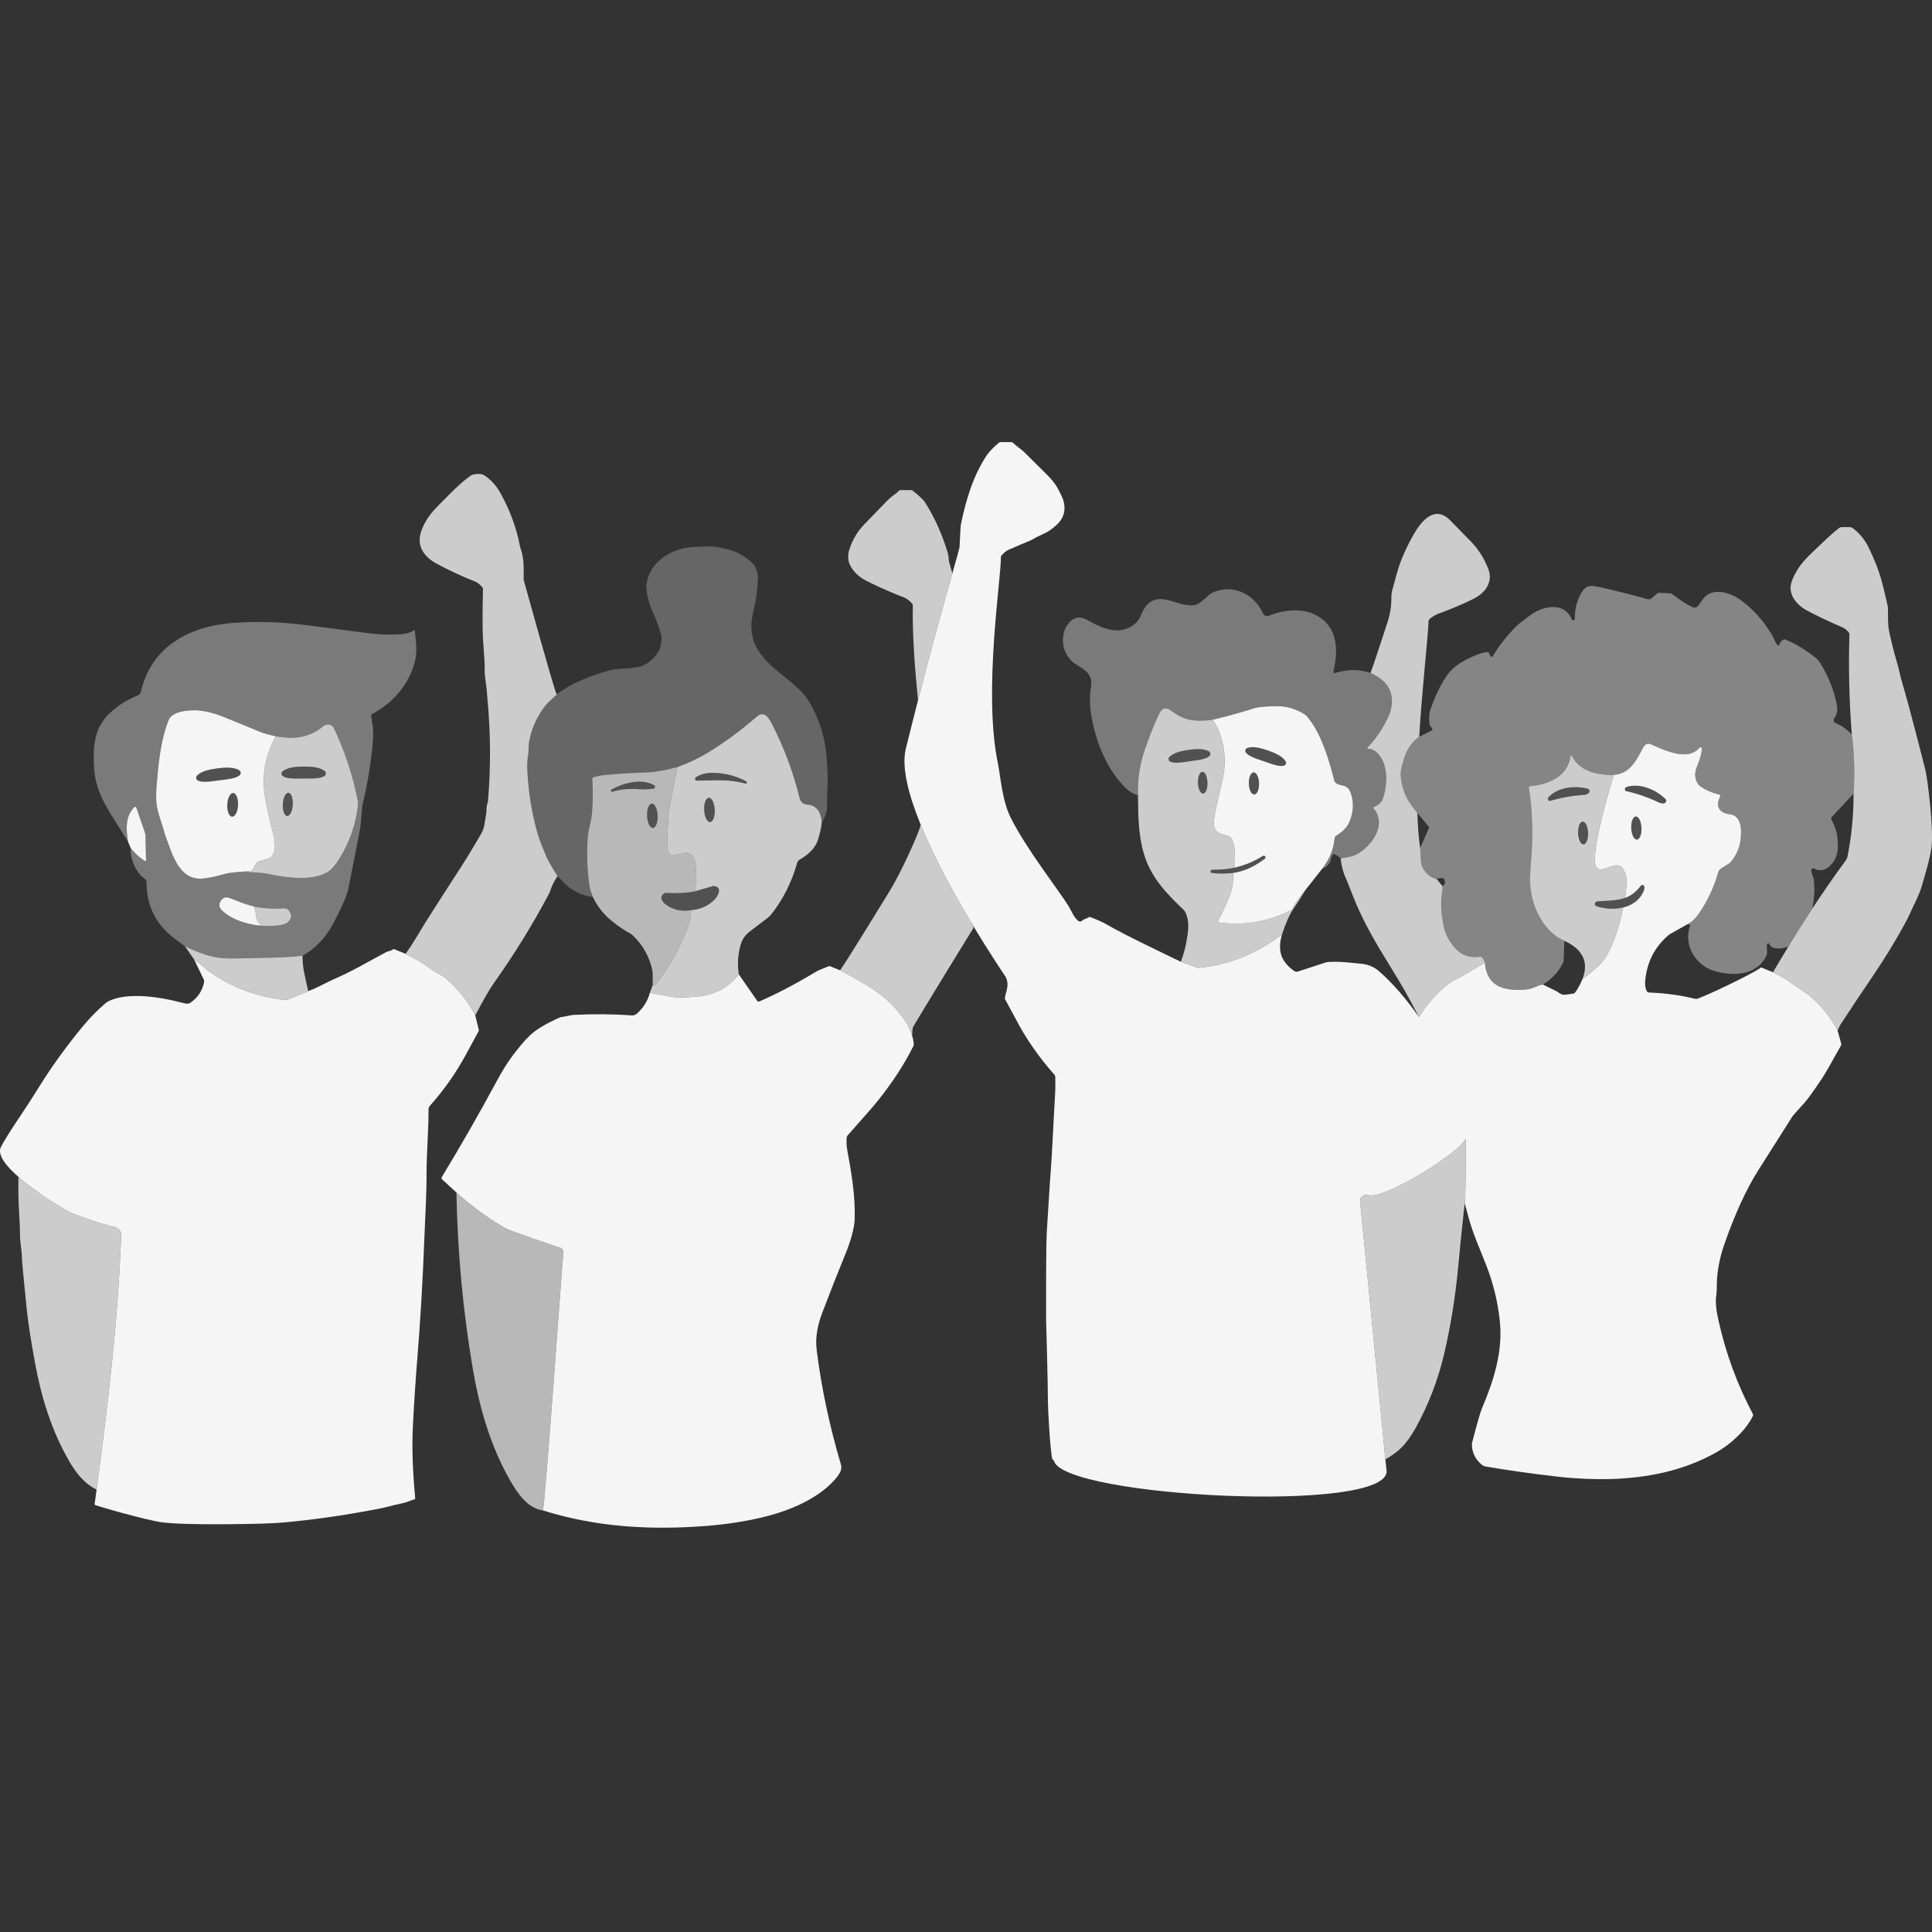 <?xml version="1.0" encoding="UTF-8" standalone="no"?>
<!DOCTYPE svg PUBLIC "-//W3C//DTD SVG 1.1//EN" "http://www.w3.org/Graphics/SVG/1.1/DTD/svg11.dtd">
<svg width="100%" height="100%" viewBox="0 0 300 300" version="1.1" xmlns="http://www.w3.org/2000/svg" xmlns:xlink="http://www.w3.org/1999/xlink" xml:space="preserve" xmlns:serif="http://www.serif.com/" style="fill-rule:evenodd;clip-rule:evenodd;stroke-linejoin:round;stroke-miterlimit:2;">
    <rect x="0" y="0" width="300" height="300" fill="#333333" stroke="none"/>
    <path d="M250.604,120.323C253.104,120.122 254.03,118.16 255.165,116.059C255.457,115.518 255.858,115.357 256.368,115.577C258.438,116.469 262.004,118.277 263.883,116.121C264.027,115.957 264.297,116.072 264.275,116.289C264.192,117.11 263.943,118.003 263.532,118.963C263.063,120.061 263.128,121.023 263.746,121.83C263.811,121.914 263.886,121.986 263.97,122.048C264.851,122.689 265.853,123.118 266.952,123.369C267.098,123.402 267.176,123.565 267.104,123.699C266.286,125.239 267.045,126.257 268.563,126.432C270.45,126.649 270.457,128.82 270.279,130.38C270.127,131.708 269.578,132.878 268.684,133.934C268.655,133.968 268.622,133.996 268.584,134.018L267.282,134.836C267.045,134.985 266.872,135.215 266.797,135.483C266.172,137.707 265.2,139.788 263.893,141.735C263.323,142.584 262.689,143.184 261.996,143.536L259.275,145.065C259.235,145.087 259.198,145.115 259.16,145.146C256.974,146.984 255.743,149.353 255.47,152.248C255.407,152.891 255.488,153.442 255.709,153.899C255.771,154.026 255.902,154.11 256.048,154.117C258.576,154.213 260.942,154.533 263.146,155.08C263.324,155.124 263.51,155.115 263.678,155.049C266.769,153.846 273.531,150.448 273.438,150.202L275.31,150.97C276.507,151.576 277.308,152.034 277.716,152.338C279.073,153.348 280.692,154.253 281.805,155.323C283.208,156.672 284.386,158.233 285.34,160.002L285.906,162.067C285.931,162.16 285.919,162.26 285.872,162.344C284.762,164.253 283.826,166.096 282.881,167.517C281.572,169.479 280.676,170.723 280.188,171.255C279.056,172.492 278.447,173.176 278.36,173.304C278.338,173.341 276.569,176.13 273.056,181.668C271.162,184.653 269.393,188.505 267.748,193.225C267.07,195.171 266.601,197.441 266.591,199.353C266.588,200.177 266.567,200.712 266.523,200.964C266.284,202.332 266.582,203.84 266.862,205.096C267.981,210.149 269.757,214.974 272.185,219.573C272.232,219.663 272.235,219.769 272.191,219.859C271.087,222.141 268.684,224.305 266.489,225.536C261.427,228.378 255.83,229.507 249.997,229.668C247.836,229.731 244.674,229.616 242.019,229.311C237.793,228.826 233.988,228.288 230.602,227.7C230.44,227.672 230.291,227.604 230.163,227.501C229.143,226.677 228.609,225.645 228.556,224.405C228.55,224.249 228.565,224.094 228.606,223.941C229.374,220.997 229.874,219.256 230.104,218.718C231.926,214.452 233.363,209.934 232.906,205.289C232.61,202.276 231.898,199.316 230.763,196.415C229.672,193.623 228.752,191.645 228.086,189.226C227.878,188.461 227.66,187.659 227.44,186.823C227.589,186.515 227.607,179.659 227.604,177.016C227.604,176.948 227.53,176.907 227.474,176.942C226.916,178.775 215.051,186.289 212.476,185.588C211.697,185.376 211.103,185.917 211.209,186.711C211.335,187.656 214.34,218.89 215.12,226.619C215.234,227.745 215.3,228.372 215.304,228.335C215.998,235.157 165.195,232.466 163.669,226.861C163.63,226.719 163.442,226.677 163.401,226.537C163.103,225.567 162.723,219.029 162.723,217.763C162.723,214.38 162.444,205.547 162.44,205.065C162.425,197.27 162.459,192.693 162.543,191.337C162.907,185.402 163.118,182.143 163.177,181.565C163.311,180.265 163.662,172.601 163.812,170.353C163.877,169.377 163.892,168.326 163.864,167.197C163.861,167.095 163.824,166.995 163.756,166.917C161.246,164.075 159.216,161.143 157.668,158.121C157.441,157.683 156.918,156.716 156.101,155.227C156.045,155.124 156.026,155.003 156.048,154.888C156.272,153.743 156.791,152.848 156.107,151.607C156.074,151.548 153.668,148.036 150.752,143.15C148.119,138.739 145.071,133.208 142.976,128.086C141.073,123.43 139.956,119.112 140.654,116.276C141.304,113.634 141.94,111.113 142.552,108.734C144.793,100.015 146.713,93.183 147.861,89.11C148.575,86.578 148.99,85.112 148.999,84.923C149.095,82.799 149.164,81.64 149.204,81.45C150.025,77.461 151.151,73.81 153.246,70.658C153.591,70.142 154.223,69.498 155.143,68.724C155.202,68.674 155.277,68.646 155.354,68.646L156.918,68.646C157.117,68.646 157.307,68.73 157.444,68.876C157.898,69.364 158.535,69.694 159.107,70.269C159.838,71.003 161.023,72.184 162.667,73.81C163.351,74.488 163.858,75.129 164.191,75.732C164.754,76.758 165.086,77.507 165.189,77.98C165.643,80.057 164.583,81.263 163.016,82.348C162.204,82.911 161.312,83.151 160.429,83.707C160.239,83.829 159.872,83.996 159.328,84.211C158.902,84.382 157.979,84.774 156.564,85.392C156.269,85.52 155.92,85.803 155.522,86.241C155.457,86.313 155.42,86.409 155.42,86.509C155.473,89.758 152.653,107.397 154.938,118.448C155.36,120.49 155.582,124.246 156.946,126.98C159.305,131.711 164.172,137.932 165.876,140.616C166.389,141.428 166.716,142.426 167.409,142.976C167.462,143.02 167.521,143.054 167.586,143.076C167.732,143.131 167.885,143.091 168.037,142.957C168.385,142.653 168.64,142.706 169.026,142.451C169.122,142.388 169.24,142.376 169.346,142.419C170.195,142.752 171.212,143.159 171.986,143.629C174.315,145.037 183.366,149.344 183.366,149.344L185.894,150.236C186.012,150.277 186.133,150.293 186.257,150.28C190.88,149.798 195.144,148.06 199.055,145.125C198.561,146.847 198.691,148.237 199.447,149.297C199.86,149.879 200.373,150.376 200.986,150.79C201.145,150.895 201.344,150.923 201.524,150.864L205.92,149.431C205.998,149.406 206.076,149.39 206.154,149.384C208.072,149.247 209.555,149.487 211.327,149.645C212.431,149.745 213.376,150.14 214.166,150.833C216.228,152.643 218.286,155.009 220.341,157.928C221.516,156.029 222.916,154.404 224.539,153.056C225.13,152.565 225.782,152.176 226.494,151.89C226.51,151.884 226.522,151.878 226.538,151.869L230.571,149.484C230.76,151.987 232.079,153.373 234.526,153.638C236.164,153.815 237.42,153.703 238.294,153.302C238.788,153.075 239.214,152.932 239.572,152.873C240.331,153.255 241.005,153.588 241.593,153.865C242.006,154.061 242.383,154.471 242.837,154.468C243.001,154.465 243.468,154.409 244.233,154.3C244.348,154.284 244.453,154.235 244.537,154.16C244.624,154.085 244.802,153.821 245.066,153.37C245.34,152.903 245.56,152.454 245.727,152.022C247.017,151.11 248.155,150.06 248.613,149.569C250.227,147.839 251.418,144.037 252.055,140.91C253.38,140.581 254.552,139.829 255.162,138.527C255.308,138.213 255.364,137.936 255.33,137.69C255.292,137.417 254.944,137.326 254.776,137.547C254.013,138.565 253.206,139.117 252.324,139.43C252.558,137.96 252.637,136.794 252.543,136.316C251.734,132.206 248.93,136.107 247.905,134.678C246.835,133.186 249.481,123.866 250.604,120.323ZM254.004,126.779C253.567,126.802 253.25,127.622 253.297,128.613C253.346,129.603 253.741,130.39 254.18,130.369C254.618,130.346 254.935,129.525 254.887,128.535C254.838,127.545 254.444,126.758 254.004,126.779ZM252.317,122.492C252.276,122.657 252.373,122.819 252.534,122.856C254.229,123.223 255.905,123.804 257.562,124.6C257.861,124.743 258.144,124.787 258.414,124.731C258.722,124.666 258.834,124.28 258.607,124.059C257.105,122.607 254.695,121.566 252.603,122.184C252.454,122.231 252.357,122.334 252.317,122.492Z" style="fill:white;fill-opacity:0.95;"/>
    <path d="M245.727,152.022C246.739,149.406 245.798,147.428 242.908,146.085C241.459,145.457 240.259,144.36 239.305,142.789C238.505,141.474 237.987,140.075 237.744,138.592C237.359,136.244 237.801,133.71 237.887,131.276C238.003,127.983 237.845,125.004 237.395,122.337C237.374,122.209 237.464,122.091 237.594,122.079C240.537,121.791 243.412,120.594 243.888,117.381C243.901,117.291 244.021,117.272 244.062,117.353C245.177,119.595 247.516,120.208 249.845,120.331C250.113,120.345 250.366,120.342 250.604,120.323C249.481,123.866 246.835,133.186 247.905,134.678C248.93,136.107 251.734,132.206 252.543,136.316C252.637,136.794 252.558,137.96 252.324,139.43C251.084,139.87 249.695,139.838 248.07,139.963C247.852,139.979 247.715,140.072 247.659,140.24C247.594,140.436 247.7,140.647 247.899,140.716C249.144,141.138 250.681,141.251 252.055,140.91C251.418,144.037 250.227,147.839 248.613,149.569C248.155,150.06 247.017,151.11 245.727,152.022ZM240.377,124.153C240.421,124.311 240.586,124.407 240.741,124.361C242.373,123.86 244.093,123.556 245.899,123.444C246.226,123.422 246.49,123.322 246.695,123.145C246.932,122.943 246.841,122.557 246.54,122.477C244.55,121.951 241.978,122.212 240.477,123.751C240.371,123.86 240.337,123.994 240.377,124.153ZM245.76,127.583C245.33,127.598 245.01,128.403 245.045,129.378C245.078,130.356 245.455,131.133 245.883,131.119C246.313,131.105 246.633,130.3 246.598,129.324C246.565,128.347 246.188,127.57 245.76,127.583Z" style="fill:white;fill-opacity:0.75;"/>
    <path d="M62.981,148.109C63.547,147.323 64.082,146.508 64.586,145.662C65.273,144.509 65.78,143.676 66.103,143.166C68.525,139.363 70.21,136.742 71.152,135.302C72.256,133.617 73.447,131.661 74.731,129.435C74.958,129.037 75.117,128.602 75.198,128.148C75.431,126.839 75.543,126.087 75.54,125.891C75.533,125.368 75.596,124.949 75.723,124.631C75.748,124.569 75.764,124.507 75.77,124.442C76.221,119.159 76.193,113.861 75.692,108.55C75.611,107.701 75.568,106.837 75.428,105.904C75.285,104.956 75.229,104.278 75.26,103.868C75.291,103.476 75.21,102.033 75.02,99.537C74.912,98.119 74.905,95.438 74.996,91.499C74.999,91.387 74.958,91.275 74.887,91.188C74.523,90.747 74.147,90.448 73.755,90.296C71.743,89.503 69.763,88.583 67.813,87.535C65.898,86.506 64.614,84.817 65.397,82.52C65.864,81.155 66.672,79.902 67.857,78.714C69.756,76.802 71.28,75.141 73.083,73.86C73.177,73.792 73.282,73.742 73.394,73.714C74.193,73.515 74.803,73.552 75.219,73.823C76.242,74.491 77.088,75.433 77.76,76.655C79.212,79.295 80.204,82.006 80.738,84.792C80.757,84.898 80.785,85.001 80.819,85.1C81.397,86.77 81.314,87.992 81.314,89.951C81.314,89.997 81.32,90.047 81.329,90.094C81.329,90.094 85.921,106.7 86.397,107.723C86.453,107.788 86.441,107.86 86.363,107.932C85.404,108.81 84.839,109.356 84.672,109.576C83.48,111.143 82.684,112.813 82.284,114.585C82.15,115.179 82.086,115.68 82.088,116.087C82.09,116.572 82.045,117.079 81.96,117.604C81.871,118.161 81.847,118.92 81.898,119.877C82.077,123.245 82.626,126.504 83.54,129.65C83.887,130.844 84.382,131.823 84.777,132.868C84.923,133.253 85.206,133.794 85.626,134.488C85.94,135.007 86.257,135.532 86.574,136.061C86.04,136.817 85.657,137.594 85.424,138.393C85.402,138.477 85.368,138.558 85.328,138.635C82.762,143.483 79.889,148.144 76.712,152.618C76.025,153.585 75.055,155.27 73.798,157.674C72.738,155.584 71.249,153.696 69.33,152.015C68.656,151.424 67.738,151.042 67.054,150.547C65.727,149.587 64.368,148.772 62.981,148.109Z" style="fill:white;fill-opacity:0.75;"/>
    <path d="M142.552,108.734C142.068,103.976 141.654,98.645 141.742,94.021C141.745,93.899 141.699,93.781 141.618,93.691C141.139,93.156 140.561,92.783 139.886,92.569C139.693,92.51 139.429,92.407 139.09,92.267C137.311,91.524 135.803,90.84 134.569,90.209C133.335,89.578 132.47,88.744 131.979,87.709C131.621,86.953 131.606,86.104 131.939,85.162C132.448,83.71 133.111,82.544 134.286,81.338C135.191,80.408 136.36,79.202 137.796,77.716C138.095,77.405 138.39,77.15 138.679,76.951C139.081,76.674 139.401,76.41 139.646,76.158C139.678,76.124 139.721,76.105 139.768,76.105L141.531,76.105C141.583,76.105 141.636,76.124 141.68,76.158C142.74,77.001 143.393,77.613 143.636,77.996C145.392,80.766 146.521,83.62 147.196,85.965C147.258,86.179 147.311,86.586 147.357,87.183L147.367,87.23L147.867,88.99C147.87,89.015 147.868,89.055 147.861,89.11C146.713,93.183 144.793,100.015 142.552,108.734Z" style="fill:white;fill-opacity:0.75;"/>
    <path d="M230.571,149.484L226.538,151.869C226.522,151.878 226.51,151.884 226.494,151.89C225.782,152.176 225.13,152.565 224.539,153.056C222.916,154.404 221.516,156.029 220.341,157.928C219.62,156.539 218.895,155.195 218.171,153.905C217.68,153.025 216.815,151.589 215.581,149.589C213.69,146.527 211.934,143.52 210.587,140.349C209.928,138.791 209.241,136.922 209.089,136.608C208.594,135.585 208.29,134.478 208.178,133.284C209.406,133.12 210.271,132.894 210.771,132.61C213.042,131.315 215.42,128.023 213.268,125.518C213.212,125.452 213.237,125.35 213.317,125.319C214.048,125.036 214.505,124.628 214.695,124.103C215.23,122.617 215.379,121.09 215.142,119.526C214.938,118.176 213.902,116.222 212.409,116.271C212.322,116.273 212.273,116.168 212.335,116.103C213.527,114.848 214.542,113.388 215.382,111.725C216.374,109.76 216.548,107.506 214.903,105.858C214.549,105.503 213.654,104.839 212.816,104.501C213.356,103.106 214.841,98.409 215.416,96.726C215.867,95.401 216.081,94.021 216.053,92.581C216.05,92.289 216.088,91.997 216.169,91.714C216.629,90.106 216.974,88.486 217.667,86.77C218.211,85.424 218.858,84.111 219.604,82.83C220.77,80.828 222.841,78.39 225.204,80.816C226.986,82.644 227.981,83.664 228.192,83.872C229.498,85.165 230.474,86.677 231.124,88.408C231.889,90.451 230.527,92.152 228.764,93.01C227.038,93.853 225.248,94.608 223.388,95.28C222.86,95.473 222.462,95.746 222.054,96.06C221.908,96.172 221.821,96.343 221.818,96.527C221.764,98.798 220.866,106.369 220.371,114.411L220.279,114.458C219.188,115.297 218.429,116.423 218.006,117.838C217.711,118.823 217.549,119.473 217.524,119.787C217.475,120.394 217.533,121.059 217.701,121.783C217.972,122.949 218.382,123.926 218.936,124.706C219.15,125.008 220.058,126.243 220.087,126.251C220.148,128.236 220.284,130.077 220.521,131.677L220.686,134.077C220.689,134.127 220.698,134.177 220.714,134.223C221.124,135.429 221.933,136.198 223.124,136.534L223.889,137.501C223.979,137.759 224.019,137.933 224.004,138.017C223.617,140.203 223.762,142.018 224.29,144.279C224.477,145.078 224.941,145.954 225.683,146.909C226.738,148.267 228.131,148.805 229.871,148.56C229.964,148.547 230.061,148.582 230.123,148.657C230.333,148.913 230.48,149.188 230.571,149.484Z" style="fill:white;fill-opacity:0.75;"/>
    <path d="M281.398,141.115C283.014,138.649 284.744,136.14 286.637,133.567C286.767,133.359 286.861,133.126 286.907,132.88C287.532,129.631 287.837,126.416 287.821,123.235C288.027,120.142 287.937,117.079 287.548,114.047C287.141,108.783 287.019,103.61 287.181,98.526C287.184,98.395 287.141,98.271 287.057,98.172C286.755,97.814 286.45,97.571 286.142,97.438C283.82,96.437 281.942,95.544 280.508,94.758C279.259,94.07 278.133,92.901 278.037,91.44C277.999,90.859 278.214,90.112 278.683,89.208C279.681,87.277 280.813,86.366 282.8,84.453C283.985,83.319 284.905,82.501 285.564,82C285.695,81.901 285.856,81.845 286.021,81.845L287.159,81.845C287.374,81.845 287.585,81.916 287.756,82.05C288.785,82.843 289.591,83.835 290.166,85.022C291.036,86.81 291.689,88.461 292.122,89.979C292.383,90.89 292.706,92.224 293.092,93.974C293.132,94.161 293.157,94.35 293.163,94.543C293.197,95.874 293.095,96.897 293.375,98.184C293.766,99.969 294.167,101.548 294.581,102.919C294.895,103.955 295.019,104.819 295.343,105.91C296.689,110.45 298.813,118.938 299.012,119.737C299.292,120.847 300.32,128.904 299.901,131.696C299.611,133.63 299.116,135.157 298.402,137.628C298.054,138.837 297.258,140.389 296.73,141.524C296.375,142.289 296.133,142.789 296.005,143.029C294.488,145.849 292.737,148.725 290.75,151.651C288.782,154.552 287.116,157.052 285.757,159.147C285.608,159.377 285.518,159.707 285.34,160.002C284.386,158.233 283.208,156.672 281.805,155.323C280.692,154.253 279.073,153.348 277.716,152.338C277.308,152.034 276.507,151.576 275.31,150.97C276.099,149.629 276.902,148.283 277.729,146.928C278.897,145.012 280.112,143.077 281.398,141.115Z" style="fill:white;fill-opacity:0.75;"/>
    <path d="M86.397,107.723C86.494,107.723 86.556,107.711 86.59,107.689C87.75,106.902 88.617,106.374 89.192,106.103C91.064,105.223 92.868,104.561 94.603,104.11C95.246,103.942 96.083,103.843 97.112,103.812C97.454,103.802 97.727,103.778 97.936,103.74C98.237,103.687 98.657,103.631 99.198,103.572C99.31,103.56 99.422,103.529 99.528,103.482C100.818,102.926 101.751,102.105 102.332,101.02C102.509,100.684 102.643,100.059 102.73,99.142C102.739,99.036 102.733,98.93 102.711,98.824C102.478,97.758 101.956,96.322 101.148,94.521C100.768,93.676 100.516,92.721 100.395,91.661C100.289,90.737 100.488,89.795 100.989,88.828C102.233,86.434 104.891,85.125 107.515,84.951C109.235,84.839 110.432,84.823 111.113,84.901C111.296,84.923 111.834,85.032 112.733,85.225C114.315,85.57 115.774,86.397 116.946,87.541C117.142,87.731 117.334,88.107 117.524,88.67C117.645,89.021 117.698,89.438 117.683,89.916C117.63,91.493 117.431,92.992 117.086,94.412C116.902,95.171 116.703,96.489 116.697,96.567C116.308,101.949 120.91,103.961 124.172,107.126C124.66,107.599 125.163,108.171 125.599,108.895C127.216,111.576 128.142,114.517 128.375,117.719C128.425,118.413 128.475,119.29 128.521,120.35C128.556,121.093 128.397,123.975 128.431,124.718C128.484,125.888 128.211,126.858 127.614,127.629C127.443,125.996 126.758,125.11 125.565,124.967C125.129,124.915 124.837,124.837 124.691,124.734C124.426,124.548 124.254,124.299 124.178,123.985C123.207,119.996 121.769,116.107 119.825,112.328C119.305,111.318 118.604,110.339 117.487,111.305C114.998,113.456 112.474,115.309 109.919,116.874C108.578,117.694 106.999,118.441 105.18,119.112C103.218,119.622 101.676,119.896 100.554,119.933C98.222,120.011 96.086,120.14 94.142,120.316C93.415,120.382 92.752,120.508 92.159,120.695C92.04,120.732 91.963,120.844 91.972,120.969C92.095,122.719 92.067,124.526 91.91,126.391C91.81,127.579 91.377,128.714 91.291,129.768C91.078,132.373 91.155,134.942 91.515,137.47C91.59,137.995 91.776,138.604 92.072,139.292C90.141,139.046 88.508,138.169 87.181,136.655C86.972,136.415 86.77,136.22 86.574,136.061C86.257,135.532 85.94,135.007 85.626,134.488C85.206,133.794 84.923,133.253 84.777,132.868C84.382,131.823 83.887,130.844 83.54,129.65C82.626,126.504 82.077,123.245 81.898,119.877C81.847,118.92 81.871,118.161 81.96,117.604C82.045,117.079 82.09,116.572 82.088,116.087C82.086,115.68 82.15,115.179 82.284,114.585C82.684,112.813 83.48,111.143 84.672,109.576C84.839,109.356 85.404,108.81 86.363,107.932C86.441,107.86 86.453,107.788 86.397,107.723Z" style="fill:white;fill-opacity:0.25;"/>
    <path d="M217.701,121.783C217.533,121.059 217.475,120.394 217.524,119.787C217.549,119.473 217.711,118.823 218.006,117.838C218.429,116.423 219.188,115.297 220.279,114.458L222.291,113.441C222.427,113.37 222.465,113.192 222.365,113.071L222.089,112.735C222.033,112.667 221.995,112.583 221.983,112.496C221.862,111.566 221.905,110.798 222.11,110.192C222.654,108.584 223.342,107.073 224.172,105.659C224.884,104.443 225.733,103.538 226.989,102.804C228.338,102.018 230.306,101.169 231.028,101.278C231.155,101.296 231.255,101.396 231.276,101.523C231.314,101.75 231.388,101.896 231.503,101.962C231.606,102.021 231.737,101.987 231.796,101.887C232.66,100.441 233.742,99.03 235.042,97.652C235.8,96.85 236.338,96.502 237.42,95.678C238.717,94.692 240.004,94.22 241.288,94.263C242.591,94.307 243.514,94.932 244.052,96.138C244.087,96.21 244.124,96.256 244.164,96.281C244.332,96.384 244.547,96.259 244.544,96.063C244.513,94.546 244.876,93.169 245.635,91.931C246.474,90.56 247.504,90.989 249.17,91.35C251.033,91.754 253.25,92.317 255.821,93.041C256.032,93.1 256.256,93.054 256.424,92.917L257.354,92.146C257.435,92.08 257.534,92.046 257.637,92.053L259.331,92.127C259.434,92.133 259.53,92.168 259.611,92.227C261.094,93.318 262.155,94.002 262.792,94.276C263.23,94.465 263.603,94.301 263.908,93.784C264.356,93.023 264.841,92.506 265.363,92.23C266.728,91.508 268.709,92.105 269.906,92.92C272.017,94.353 273.758,96.234 275.129,98.56C275.434,99.079 275.633,99.711 276.031,100.189C276.109,100.283 276.258,100.252 276.292,100.133C276.389,99.801 276.591,99.533 276.896,99.331C276.983,99.275 277.091,99.263 277.188,99.3C278.917,99.962 280.512,101.048 281.926,102.123C282.178,102.313 282.427,102.608 282.673,103.006C283.888,104.968 284.731,107.058 285.194,109.281C285.399,110.267 285.284,110.879 284.805,111.591C284.638,111.837 284.746,112.173 285.023,112.278C285.881,112.602 286.724,113.192 287.548,114.047C287.937,117.079 288.027,120.142 287.821,123.235L284.442,126.861C284.33,126.979 284.311,127.156 284.392,127.299C285.166,128.645 285.486,130.172 285.356,131.876C285.269,132.995 284.809,133.903 283.978,134.6C283.608,134.911 283.251,135.082 282.906,135.113C282.427,135.153 282.041,135.078 281.752,134.883C281.531,134.736 281.236,134.904 281.255,135.169C281.292,135.716 281.597,136.117 281.659,136.708C281.809,138.157 281.721,139.626 281.398,141.115C280.112,143.077 278.897,145.012 277.729,146.928C277.376,147.103 276.938,147.225 276.504,147.268C275.695,147.349 274.903,147.158 274.716,146.53C274.66,146.342 274.34,146.595 274.34,146.791C274.343,147.503 274.45,148.021 274.337,148.277C272.43,152.591 266.383,151.206 264.804,150.152C262.649,148.719 261.576,146.266 262.428,143.732C262.456,143.648 262.397,143.561 262.307,143.554L261.996,143.536C262.689,143.184 263.323,142.584 263.893,141.735C265.2,139.788 266.172,137.707 266.797,135.483C266.872,135.215 267.045,134.985 267.282,134.836L268.584,134.018C268.622,133.996 268.655,133.968 268.684,133.934C269.578,132.878 270.127,131.708 270.279,130.38C270.457,128.82 270.45,126.649 268.563,126.432C267.045,126.257 266.286,125.239 267.104,123.699C267.176,123.565 267.098,123.402 266.952,123.369C265.853,123.118 264.851,122.689 263.97,122.048C263.886,121.986 263.811,121.914 263.746,121.83C263.128,121.023 263.063,120.061 263.532,118.963C263.943,118.003 264.192,117.11 264.275,116.289C264.297,116.072 264.027,115.957 263.883,116.121C262.004,118.277 258.438,116.469 256.368,115.577C255.858,115.357 255.457,115.518 255.165,116.059C253.921,118.36 252.929,120.494 249.845,120.331C247.516,120.208 245.177,119.595 244.062,117.353C244.021,117.272 243.901,117.291 243.888,117.381C243.412,120.594 240.537,121.791 237.594,122.079C237.464,122.091 237.374,122.209 237.395,122.337C237.845,125.004 238.003,127.983 237.887,131.276C237.801,133.71 237.359,136.244 237.744,138.592C237.987,140.075 238.505,141.474 239.305,142.789C240.259,144.36 241.459,145.457 242.908,146.085L242.806,149.145C242.802,149.226 242.787,149.31 242.753,149.384C242.125,150.802 241.064,151.965 239.572,152.873C239.214,152.932 238.788,153.075 238.294,153.302C237.42,153.703 236.164,153.815 234.526,153.638C232.079,153.373 230.76,151.987 230.571,149.484C230.48,149.188 230.333,148.913 230.123,148.657C230.061,148.582 229.964,148.547 229.871,148.56C228.131,148.805 226.738,148.267 225.683,146.909C224.941,145.954 224.477,145.078 224.29,144.279C223.762,142.018 223.617,140.203 224.004,138.017C224.019,137.933 223.979,137.759 223.889,137.501C224.309,137.56 224.448,137.255 224.309,136.593C224.287,136.499 224.215,136.425 224.122,136.4C223.677,136.282 223.345,136.325 223.124,136.534C221.933,136.198 221.124,135.429 220.714,134.223C220.698,134.177 220.689,134.127 220.686,134.077L220.521,131.677L221.893,128.568C221.921,128.509 221.908,128.44 221.868,128.387L220.12,126.273C220.111,126.262 220.1,126.255 220.087,126.251C220.058,126.243 219.15,125.008 218.936,124.706C218.382,123.926 217.972,122.949 217.701,121.783Z" style="fill:white;fill-opacity:0.4;"/>
    <path d="M214.903,105.858C216.548,107.506 216.374,109.76 215.382,111.725C214.542,113.388 213.527,114.848 212.335,116.103C212.273,116.168 212.322,116.273 212.409,116.271C213.902,116.222 214.938,118.176 215.142,119.526C215.379,121.09 215.23,122.617 214.695,124.103C214.505,124.628 214.048,125.036 213.317,125.319C213.237,125.35 213.212,125.452 213.268,125.518C215.42,128.023 213.042,131.315 210.771,132.61C210.271,132.894 209.406,133.12 208.178,133.284C207.954,133.039 207.64,132.824 207.232,132.638C207.114,132.585 206.978,132.628 206.915,132.743C206.657,133.219 206.673,133.701 206.353,134.13C206.088,134.488 205.734,134.752 205.295,134.92C206.452,133.418 207.107,131.842 207.232,130.185C207.246,130.007 207.345,129.849 207.497,129.755C208.365,129.222 209.139,128.589 209.558,127.576C210.202,126.021 210.251,124.51 209.707,123.039C209.489,122.449 209.088,122.096 208.507,121.979C207.941,121.866 207.323,121.724 207.186,121.186C206.385,118.057 205.377,114.737 203.763,112.325C203.253,111.563 202.873,111.106 202.621,110.947C201.249,110.081 199.836,109.65 198.377,109.657C196.627,109.666 195.445,109.764 194.833,109.956C192.739,110.61 190.551,111.221 188.266,111.771C187.492,111.886 186.674,111.925 185.816,111.89C184.314,111.827 183.158,111.329 182.001,110.453C180.845,109.578 180.34,110.03 179.799,111.234C179.044,112.916 178.359,114.656 177.747,116.451C176.959,118.764 176.616,121.118 176.712,123.509C175.978,123.288 175.335,122.906 174.781,122.355C172.06,119.663 170.478,115.932 169.666,112.219C169.225,110.195 169.132,108.429 169.383,106.915C169.492,106.271 169.492,105.774 169.387,105.425C168.867,103.74 167.185,103.582 166.175,102.4C165.152,101.203 164.825,99.81 165.198,98.218C165.453,97.136 166.427,95.827 167.692,95.899C168.513,95.945 169.374,96.611 170.204,97.006C171.83,97.78 173.205,98.041 174.324,97.795C175.733,97.481 176.69,96.707 177.197,95.47C177.844,93.899 178.801,92.814 180.71,93.057C182.004,93.222 183.568,94.042 185.169,93.999C185.62,93.986 186.052,93.822 186.397,93.529L187.912,92.239C187.983,92.177 188.061,92.124 188.148,92.084C191.369,90.538 194.736,92.202 196.132,95.267C196.279,95.588 196.652,95.74 196.981,95.613C199.329,94.702 202.059,94.366 204.257,95.473C207.789,97.251 207.823,100.923 207.052,104.297C207.021,104.427 207.145,104.542 207.276,104.505C209.098,103.983 210.541,103.873 212.403,104.362C212.537,104.397 212.676,104.445 212.816,104.501C213.654,104.839 214.549,105.503 214.903,105.858Z" style="fill:white;fill-opacity:0.35;"/>
    <path d="M28.72,146.943C28.238,146.595 27.713,146.21 27.144,145.784C24.193,143.57 22.729,140.616 22.754,136.919C22.754,136.798 22.704,136.683 22.62,136.599C22.387,136.366 22.014,136.114 21.84,135.918C20.789,134.727 20.266,133.3 20.269,131.637C20.891,132.479 21.645,133.164 22.524,133.704C22.589,133.744 22.673,133.695 22.673,133.617L22.595,129.824C22.592,129.622 22.555,129.423 22.489,129.236L21.18,125.421C21.131,125.275 20.943,125.234 20.835,125.343C19.427,126.771 19.56,128.888 19.899,130.732C19.038,129.376 18.189,128.024 17.353,126.671C15.546,123.751 14.679,121.69 14.57,118.578C14.458,115.341 14.81,112.785 17.163,110.621C18.36,109.517 19.775,108.637 21.404,107.975C21.634,107.885 21.805,107.686 21.861,107.443C23.55,100.242 29.526,97.164 36.553,96.698C40.159,96.458 43.834,96.583 47.575,97.071L56.965,98.29C58.697,98.517 60.83,98.647 62.655,98.439C63.227,98.374 63.771,98.19 64.284,97.885C64.337,97.854 64.408,97.889 64.415,97.951C64.567,99.44 64.834,101.172 64.433,102.699C63.494,106.29 61.057,109.122 57.817,110.857C57.677,110.932 57.605,111.087 57.636,111.243C57.935,112.717 58.022,113.839 57.876,115.422C57.574,118.683 57.036,121.911 56.262,125.104C56.054,126.851 56.088,128.282 55.612,130.25C55.106,132.896 54.586,135.539 54.048,138.178C53.874,139.04 53.141,140.719 51.847,143.222C50.666,145.504 49.042,147.236 46.978,148.414C45.252,148.591 43.492,148.69 41.702,148.716C40.237,148.737 38.987,148.765 37.952,148.8C36.279,148.855 35.032,148.839 34.208,148.747C32.706,148.579 30.875,147.976 28.72,146.943ZM42.818,114.34C41.674,114.072 40.902,113.855 40.501,113.69C36.977,112.236 34.936,111.395 34.379,111.184C33.167,110.725 32.025,110.441 30.953,110.329C29.594,110.186 26.763,110.366 26.186,111.806C25.127,114.451 24.703,117.61 24.461,120.372C24.328,121.876 24.157,123.347 24.308,124.83C24.443,126.152 25.219,128.055 25.624,129.603C26.659,132.336 27.725,136.838 31.559,136.415C32.585,136.303 33.688,136.068 34.867,135.713C35.293,135.584 36.189,135.467 37.557,135.358C38.925,135.461 40.364,135.449 41.652,135.713C44.49,136.295 48.458,136.875 50.917,135.383C51.486,135.038 52.124,134.282 52.83,133.117C54.138,130.955 55.009,128.633 55.435,126.152C55.575,125.222 55.612,124.585 55.541,124.233C54.748,120.308 53.522,116.588 51.85,113.074C51.611,112.571 51.159,112.416 50.495,112.589C50.408,112.612 50.324,112.655 50.255,112.714C48.603,114.129 46.645,114.727 44.391,114.523C43.744,114.465 43.219,114.405 42.818,114.34ZM39.463,140.765C38.362,140.476 37.321,140.12 36.338,139.702C35.707,139.434 35.287,139.314 35.082,139.341C34.261,139.452 33.732,140.557 34.336,141.219C35.685,142.7 38.129,143.446 40.054,143.704C41.101,143.809 43.819,143.93 44.652,143.228C45.302,142.68 45.379,142.084 44.889,141.431C44.672,141.143 44.394,141.011 44.049,141.036C42.401,141.153 40.871,141.061 39.463,140.765Z" style="fill:white;fill-opacity:0.35;"/>
    <path d="M191.748,134.721C191.786,133.682 191.76,132.681 191.677,131.72C191.627,131.139 191.468,130.629 191.204,130.191C191.148,130.098 191.067,130.017 190.974,129.958C190.374,129.576 189.555,129.666 189.022,129.171C188.567,128.749 188.39,128.17 188.487,127.433C188.813,124.936 189.613,122.51 189.995,120.257C190.368,118.052 190.146,115.85 189.32,113.653C189.078,113.009 188.726,112.381 188.266,111.771C190.551,111.221 192.739,110.61 194.833,109.956C195.445,109.764 196.627,109.666 198.377,109.657C199.836,109.65 201.249,110.081 202.621,110.947C202.873,111.106 203.253,111.563 203.763,112.325C205.377,114.737 206.385,118.057 207.186,121.186C207.323,121.724 207.941,121.866 208.507,121.979C209.088,122.096 209.489,122.449 209.707,123.039C210.251,124.51 210.202,126.021 209.558,127.576C209.139,128.589 208.365,129.222 207.497,129.755C207.345,129.849 207.246,130.007 207.232,130.185C207.107,131.842 206.452,133.418 205.295,134.92L202.715,138.185C202.065,138.928 201.476,139.728 200.942,140.585C200.88,140.685 200.797,140.865 200.687,141.129C200.65,141.219 200.579,141.294 200.492,141.337C196.988,143.104 193.289,143.767 189.382,143.256C189.196,143.231 189.09,143.026 189.18,142.861C189.865,141.608 190.464,140.324 190.98,139.009C191.394,137.955 191.546,136.804 191.437,135.557C192.989,135.337 194.531,134.7 196.033,133.608C196.117,133.546 196.194,133.493 196.266,133.449C196.406,133.365 196.485,133.263 196.499,133.148C196.526,132.936 196.278,132.796 196.086,132.918C194.77,133.747 193.325,134.348 191.748,134.721ZM194.667,119.934C194.23,119.946 193.894,120.723 193.919,121.67C193.943,122.617 194.32,123.375 194.756,123.365C195.193,123.353 195.529,122.576 195.504,121.629C195.479,120.683 195.103,119.924 194.667,119.934ZM196.288,118.223C197.336,118.586 198.784,119.177 199.453,118.851C199.689,118.736 199.768,118.434 199.624,118.205C199.107,117.376 197.843,116.867 196.876,116.532C195.903,116.195 194.592,115.814 193.676,116.146C193.421,116.239 193.297,116.525 193.412,116.762C193.736,117.43 195.241,117.861 196.288,118.223Z" style="fill:white;fill-opacity:0.95;"/>
    <path d="M183.366,149.344C183.866,147.997 184.211,146.611 184.401,145.184C184.575,143.865 184.609,142.702 184.019,141.577C183.966,141.477 183.897,141.384 183.817,141.306C181.056,138.667 178.724,136.266 177.623,132.582C176.762,129.696 176.724,126.568 176.712,123.509C176.616,121.118 176.959,118.764 177.747,116.451C178.359,114.656 179.044,112.916 179.799,111.234C180.34,110.03 180.845,109.578 182.001,110.453C183.158,111.329 184.314,111.827 185.816,111.89C186.674,111.925 187.492,111.886 188.266,111.771C188.726,112.381 189.078,113.009 189.32,113.653C190.146,115.85 190.368,118.052 189.995,120.257C189.613,122.51 188.813,124.936 188.487,127.433C188.39,128.17 188.567,128.749 189.022,129.171C189.555,129.666 190.374,129.576 190.974,129.958C191.067,130.017 191.148,130.098 191.204,130.191C191.468,130.629 191.627,131.139 191.677,131.72C191.76,132.681 191.786,133.682 191.748,134.721C190.713,134.948 189.581,135.054 188.356,135.051C188.191,135.05 188.079,135.088 188.023,135.162C187.911,135.314 188.005,135.53 188.191,135.554C189.161,135.683 190.243,135.682 191.437,135.557C191.546,136.804 191.394,137.955 190.98,139.009C190.464,140.324 189.865,141.608 189.18,142.861C189.09,143.026 189.196,143.231 189.382,143.256C193.289,143.767 196.988,143.104 200.492,141.337C200.579,141.294 200.65,141.219 200.687,141.129C200.797,140.865 200.88,140.685 200.942,140.585C201.476,139.728 202.065,138.928 202.715,138.185C202.158,139.145 201.564,140.072 200.939,140.961C200.311,141.86 199.683,143.247 199.055,145.125C195.144,148.06 190.88,149.798 186.257,150.28C186.133,150.293 186.012,150.277 185.894,150.236L183.366,149.344ZM186.699,119.85C186.292,119.865 185.984,120.633 186.015,121.565C186.046,122.498 186.404,123.245 186.811,123.231C187.218,123.217 187.526,122.449 187.494,121.516C187.464,120.583 187.106,119.837 186.699,119.85ZM184.802,118.195C185.887,118.04 187.42,117.903 187.862,117.318C188.017,117.11 187.949,116.812 187.719,116.672C186.892,116.18 185.555,116.302 184.554,116.445C183.552,116.588 182.234,116.846 181.578,117.548C181.395,117.744 181.416,118.052 181.621,118.208C182.209,118.649 183.72,118.348 184.802,118.195Z" style="fill:white;fill-opacity:0.75;"/>
    <path d="M42.818,114.34C41.674,114.072 40.902,113.855 40.501,113.69C36.977,112.236 34.936,111.395 34.379,111.184C33.167,110.725 32.025,110.441 30.953,110.329C29.594,110.186 26.763,110.366 26.186,111.806C25.127,114.451 24.703,117.61 24.461,120.372C24.328,121.876 24.157,123.347 24.308,124.83C24.443,126.152 25.219,128.055 25.624,129.603C26.659,132.336 27.725,136.838 31.559,136.415C32.585,136.303 33.688,136.068 34.867,135.713C35.293,135.584 36.189,135.467 37.557,135.358L38.962,135.249C39.059,135.24 39.143,135.187 39.192,135.106L39.792,134.065C39.883,133.909 40.029,133.794 40.2,133.745L41.804,133.278C41.817,133.275 41.829,133.272 41.838,133.263C43.063,132.495 42.693,130.555 42.389,129.354C41.927,127.533 41.542,125.816 41.229,124.205C40.555,120.739 41.086,117.449 42.818,114.34ZM34.019,121.171C35.172,121.025 36.808,120.906 37.286,120.291C37.454,120.073 37.389,119.753 37.143,119.604C36.273,119.066 34.849,119.171 33.782,119.308C32.716,119.442 31.307,119.697 30.598,120.434C30.402,120.639 30.418,120.966 30.636,121.133C31.251,121.612 32.865,121.317 34.019,121.171ZM36.21,123.144C35.747,123.123 35.334,123.929 35.288,124.942C35.24,125.956 35.579,126.795 36.043,126.815C36.506,126.836 36.919,126.031 36.965,125.018C37.013,124.003 36.674,123.164 36.21,123.144Z" style="fill:white;fill-opacity:0.95;"/>
    <path d="M127.614,127.629C127.542,128.39 127.359,129.264 127.063,130.256C126.609,131.78 125.44,132.753 124.156,133.493C123.982,133.595 123.851,133.76 123.795,133.956C122.94,136.988 121.6,139.655 119.778,141.962C119.604,142.186 119.399,142.385 119.172,142.556C117.484,143.822 116.548,144.534 116.364,144.686C115.708,145.233 115.27,145.805 115.012,146.695C114.583,148.181 114.486,149.714 114.719,151.293C113.124,153.352 110.979,154.503 108.277,154.741C106.396,154.907 105.047,154.916 104.223,154.766L100.908,154.163L101.347,152.966C101.514,153.047 101.679,152.988 101.841,152.786C104.058,150.015 105.799,146.878 107.033,143.358C107.162,142.992 107.257,142.317 107.319,141.331C108.753,141.216 109.953,140.681 110.92,139.724C111.495,139.155 112.241,137.768 110.883,137.581C110.823,137.573 110.764,137.578 110.709,137.594L107.91,138.402C108.143,137.022 108.181,135.647 108.019,134.276C107.935,133.57 107.742,133.077 107.434,132.793C107.098,132.483 106.725,132.37 106.312,132.46C105.277,132.687 104.611,132.786 104.319,132.756C104.198,132.743 104.083,132.699 103.986,132.625C103.776,132.465 103.663,132.059 103.654,131.4C103.628,129.513 103.687,127.849 103.834,126.404C103.911,125.642 104.122,124.423 104.468,122.753C104.716,121.559 104.953,120.347 105.18,119.112C106.999,118.441 108.578,117.694 109.919,116.874C112.474,115.309 114.998,113.456 117.487,111.305C118.604,110.339 119.305,111.318 119.825,112.328C121.769,116.107 123.207,119.996 124.178,123.985C124.254,124.299 124.426,124.548 124.691,124.734C124.837,124.837 125.129,124.915 125.565,124.967C126.758,125.11 127.443,125.996 127.614,127.629ZM110.062,123.879C109.608,123.904 109.284,124.768 109.342,125.811C109.4,126.854 109.813,127.678 110.267,127.654C110.721,127.629 111.044,126.764 110.987,125.722C110.929,124.678 110.516,123.854 110.062,123.879ZM115.733,121.681C115.826,121.709 115.926,121.659 115.96,121.572C115.997,121.482 115.96,121.379 115.876,121.332C114.225,120.443 112.45,120.002 110.547,120.005C109.608,120.008 108.781,120.232 108.069,120.679C107.82,120.835 107.932,121.221 108.224,121.217C111.044,121.196 113.221,120.95 115.733,121.681Z" style="fill:white;fill-opacity:0.75;"/>
    <path d="M37.557,135.358C38.925,135.461 40.364,135.449 41.652,135.713C44.49,136.295 48.458,136.875 50.917,135.383C51.486,135.038 52.124,134.282 52.83,133.117C54.138,130.955 55.009,128.633 55.435,126.152C55.575,125.222 55.612,124.585 55.541,124.233C54.748,120.308 53.522,116.588 51.85,113.074C51.611,112.571 51.159,112.416 50.495,112.589C50.408,112.612 50.324,112.655 50.255,112.714C48.603,114.129 46.645,114.727 44.391,114.523C43.744,114.465 43.219,114.405 42.818,114.34C41.086,117.449 40.555,120.739 41.229,124.205C41.542,125.816 41.927,127.533 42.389,129.354C42.693,130.555 43.063,132.495 41.838,133.263C41.829,133.272 41.817,133.275 41.804,133.278L40.2,133.745C40.029,133.794 39.883,133.909 39.792,134.065L39.192,135.106C39.143,135.187 39.059,135.24 38.962,135.249L37.557,135.358ZM47.164,120.888C48.315,120.885 49.932,120.962 50.476,120.415C50.666,120.222 50.641,119.899 50.42,119.725C49.63,119.094 48.219,119.025 47.155,119.032C46.092,119.038 44.68,119.116 43.897,119.756C43.679,119.933 43.654,120.254 43.847,120.446C44.397,120.99 46.014,120.894 47.164,120.888ZM44.787,123.104C44.36,123.08 43.971,123.87 43.916,124.866C43.862,125.863 44.164,126.69 44.592,126.712C45.019,126.736 45.408,125.947 45.463,124.95C45.517,123.954 45.215,123.126 44.787,123.104Z" style="fill:white;fill-opacity:0.75;"/>
    <path d="M196.288,118.223C197.336,118.586 198.784,119.177 199.453,118.851C199.689,118.736 199.768,118.434 199.624,118.205C199.107,117.376 197.843,116.867 196.876,116.532C195.903,116.195 194.592,115.814 193.676,116.146C193.421,116.239 193.297,116.525 193.412,116.762C193.736,117.43 195.241,117.861 196.288,118.223Z" style="fill:white;fill-opacity:0.15;"/>
    <path d="M184.802,118.195C185.887,118.04 187.42,117.903 187.862,117.318C188.017,117.11 187.949,116.812 187.719,116.672C186.892,116.18 185.555,116.302 184.554,116.445C183.552,116.588 182.234,116.846 181.578,117.548C181.395,117.744 181.416,118.052 181.621,118.208C182.209,118.649 183.72,118.348 184.802,118.195Z" style="fill:white;fill-opacity:0.15;"/>
    <path d="M47.164,120.888C48.315,120.885 49.932,120.962 50.476,120.415C50.666,120.222 50.641,119.899 50.42,119.725C49.63,119.094 48.219,119.025 47.155,119.032C46.092,119.038 44.68,119.116 43.897,119.756C43.679,119.933 43.654,120.254 43.847,120.446C44.397,120.99 46.014,120.894 47.164,120.888Z" style="fill:white;fill-opacity:0.15;"/>
    <path d="M101.347,152.966L101.347,151.138C101.343,150.979 101.328,150.821 101.294,150.665C100.815,148.489 99.786,146.667 98.203,145.199C98.113,145.118 98.017,145.05 97.914,144.991C96.841,144.397 95.865,143.732 94.985,143.001C93.667,141.91 92.697,140.672 92.072,139.292C91.776,138.604 91.59,137.995 91.515,137.47C91.155,134.942 91.078,132.373 91.291,129.768C91.377,128.714 91.81,127.579 91.91,126.391C92.067,124.526 92.095,122.719 91.972,120.969C91.963,120.844 92.04,120.732 92.159,120.695C92.752,120.508 93.415,120.382 94.142,120.316C96.086,120.14 98.222,120.011 100.554,119.933C101.676,119.896 103.218,119.622 105.18,119.112C104.953,120.347 104.716,121.559 104.468,122.753C104.122,124.423 103.911,125.642 103.834,126.404C103.687,127.849 103.628,129.513 103.654,131.4C103.663,132.059 103.776,132.465 103.986,132.625C104.083,132.699 104.198,132.743 104.319,132.756C104.611,132.786 105.277,132.687 106.312,132.46C106.725,132.37 107.098,132.483 107.434,132.793C107.742,133.077 107.935,133.57 108.019,134.276C108.181,135.647 108.143,137.022 107.91,138.402C106.452,138.679 104.963,138.755 103.448,138.645C103.358,138.638 103.265,138.658 103.187,138.701C102.36,139.157 102.696,139.911 103.299,140.383C104.437,141.273 105.777,141.589 107.319,141.331C107.257,142.317 107.162,142.992 107.033,143.358C105.799,146.878 104.058,150.015 101.841,152.786C101.679,152.988 101.514,153.047 101.347,152.966ZM101.211,124.789C100.756,124.812 100.429,125.673 100.477,126.713C100.526,127.753 100.933,128.58 101.389,128.559C101.844,128.537 102.17,127.675 102.123,126.635C102.074,125.595 101.667,124.768 101.211,124.789ZM95.069,122.949C96.337,122.557 97.609,122.436 99.133,122.539C100.084,122.601 100.865,122.576 101.471,122.461C101.735,122.411 101.797,122.057 101.561,121.923C99.615,120.816 96.819,121.578 94.973,122.582C94.861,122.645 94.836,122.732 94.901,122.844C94.954,122.934 95.01,122.968 95.069,122.949Z" style="fill:white;fill-opacity:0.65;"/>
    <path d="M34.019,121.171C35.172,121.025 36.808,120.906 37.286,120.291C37.454,120.073 37.389,119.753 37.143,119.604C36.273,119.066 34.849,119.171 33.782,119.308C32.716,119.442 31.307,119.697 30.598,120.434C30.402,120.639 30.418,120.966 30.636,121.133C31.251,121.612 32.865,121.317 34.019,121.171Z" style="fill:white;fill-opacity:0.15;"/>
    <path d="M186.699,119.85C186.292,119.865 185.984,120.633 186.015,121.565C186.046,122.498 186.404,123.245 186.811,123.231C187.218,123.217 187.526,122.449 187.494,121.516C187.464,120.583 187.106,119.837 186.699,119.85Z" style="fill:white;fill-opacity:0.15;"/>
    <path d="M194.667,119.934C194.23,119.946 193.894,120.723 193.919,121.67C193.943,122.617 194.32,123.375 194.756,123.365C195.193,123.353 195.529,122.576 195.504,121.629C195.479,120.683 195.103,119.924 194.667,119.934Z" style="fill:white;fill-opacity:0.15;"/>
    <path d="M115.733,121.681C115.826,121.709 115.926,121.659 115.96,121.572C115.997,121.482 115.96,121.379 115.876,121.332C114.225,120.443 112.45,120.002 110.547,120.005C109.608,120.008 108.781,120.232 108.069,120.679C107.82,120.835 107.932,121.221 108.224,121.217C111.044,121.196 113.221,120.95 115.733,121.681Z" style="fill:white;fill-opacity:0.15;"/>
    <path d="M95.069,122.949C96.337,122.557 97.609,122.436 99.133,122.539C100.084,122.601 100.865,122.576 101.471,122.461C101.735,122.411 101.797,122.057 101.561,121.923C99.615,120.816 96.819,121.578 94.973,122.582C94.861,122.645 94.836,122.732 94.901,122.844C94.954,122.934 95.01,122.968 95.069,122.949Z" style="fill:white;fill-opacity:0.15;"/>
    <path d="M252.317,122.492C252.276,122.657 252.373,122.819 252.534,122.856C254.229,123.223 255.905,123.804 257.562,124.6C257.861,124.743 258.144,124.787 258.414,124.731C258.722,124.666 258.834,124.28 258.607,124.059C257.105,122.607 254.695,121.566 252.603,122.184C252.454,122.231 252.357,122.334 252.317,122.492Z" style="fill:white;fill-opacity:0.15;"/>
    <path d="M240.377,124.153C240.421,124.311 240.586,124.407 240.741,124.361C242.373,123.86 244.093,123.556 245.899,123.444C246.226,123.422 246.49,123.322 246.695,123.145C246.932,122.943 246.841,122.557 246.54,122.477C244.55,121.951 241.978,122.212 240.477,123.751C240.371,123.86 240.337,123.994 240.377,124.153Z" style="fill:white;fill-opacity:0.15;"/>
    <path d="M36.21,123.144C35.747,123.123 35.334,123.929 35.288,124.942C35.24,125.956 35.579,126.795 36.043,126.815C36.506,126.836 36.919,126.031 36.965,125.018C37.013,124.003 36.674,123.164 36.21,123.144Z" style="fill:white;fill-opacity:0.15;"/>
    <path d="M44.787,123.104C44.36,123.08 43.971,123.87 43.916,124.866C43.862,125.863 44.164,126.69 44.592,126.712C45.019,126.736 45.408,125.947 45.463,124.95C45.517,123.954 45.215,123.126 44.787,123.104Z" style="fill:white;fill-opacity:0.15;"/>
    <path d="M110.062,123.879C109.608,123.904 109.284,124.768 109.342,125.811C109.4,126.854 109.813,127.678 110.267,127.654C110.721,127.629 111.044,126.764 110.987,125.722C110.929,124.678 110.516,123.854 110.062,123.879Z" style="fill:white;fill-opacity:0.15;"/>
    <path d="M101.211,124.789C100.756,124.812 100.429,125.673 100.477,126.713C100.526,127.753 100.933,128.58 101.389,128.559C101.844,128.537 102.17,127.675 102.123,126.635C102.074,125.595 101.667,124.768 101.211,124.789Z" style="fill:white;fill-opacity:0.15;"/>
    <path d="M20.269,131.637L19.899,130.732C19.56,128.888 19.427,126.771 20.835,125.343C20.943,125.234 21.131,125.275 21.18,125.421L22.489,129.236C22.555,129.423 22.592,129.622 22.595,129.824L22.673,133.617C22.673,133.695 22.589,133.744 22.524,133.704C21.645,133.164 20.891,132.479 20.269,131.637Z" style="fill:white;fill-opacity:0.95;"/>
    <path d="M254.004,126.779C253.567,126.802 253.25,127.622 253.297,128.613C253.346,129.603 253.741,130.39 254.18,130.369C254.618,130.346 254.935,129.525 254.887,128.535C254.838,127.545 254.444,126.758 254.004,126.779Z" style="fill:white;fill-opacity:0.15;"/>
    <path d="M245.76,127.583C245.33,127.598 245.01,128.403 245.045,129.378C245.078,130.356 245.455,131.133 245.883,131.119C246.313,131.105 246.633,130.3 246.598,129.324C246.565,128.347 246.188,127.57 245.76,127.583Z" style="fill:white;fill-opacity:0.15;"/>
    <path d="M130.437,150.662C130.81,150.345 137.566,139.292 138.16,138.337C139.844,135.629 142.593,129.56 142.976,128.086C145.071,133.208 148.119,138.739 150.752,143.15C150.908,143.444 151.024,143.653 151.092,143.76C151.132,143.825 151.154,143.887 151.154,143.946C151.154,144.011 151.144,144.077 151.129,144.142C151.104,144.151 143.555,156.452 141.81,159.415C141.693,159.61 141.64,160.104 141.651,160.894C141.41,160.121 141.045,159.313 140.853,159.007C139.63,157.058 138.092,155.41 136.236,154.064C135.001,153.168 133.07,152.033 130.437,150.662Z" style="fill:white;fill-opacity:0.75;"/>
    <path d="M191.748,134.721C190.713,134.948 189.581,135.054 188.356,135.051C188.191,135.05 188.079,135.088 188.023,135.162C187.911,135.314 188.005,135.53 188.191,135.554C189.161,135.683 190.243,135.682 191.437,135.557C192.989,135.337 194.531,134.7 196.033,133.608C196.117,133.546 196.194,133.493 196.266,133.449C196.406,133.365 196.485,133.263 196.499,133.148C196.526,132.936 196.278,132.796 196.086,132.918C194.77,133.747 193.325,134.348 191.748,134.721Z" style="fill:white;fill-opacity:0.15;"/>
    <path d="M255.33,137.69C255.292,137.417 254.944,137.326 254.776,137.547C252.942,139.994 250.852,139.749 248.07,139.963C247.852,139.979 247.715,140.072 247.659,140.24C247.594,140.436 247.7,140.647 247.899,140.716C250.346,141.546 253.921,141.179 255.162,138.527C255.308,138.213 255.364,137.936 255.33,137.69Z" style="fill:white;fill-opacity:0.15;"/>
    <path d="M107.319,141.331C108.753,141.216 109.953,140.681 110.92,139.724C111.495,139.155 112.241,137.768 110.883,137.581C110.823,137.573 110.764,137.578 110.709,137.594L107.91,138.402C106.452,138.679 104.963,138.755 103.448,138.645C103.358,138.638 103.265,138.658 103.187,138.701C102.36,139.157 102.696,139.911 103.299,140.383C104.437,141.273 105.777,141.589 107.319,141.331Z" style="fill:white;fill-opacity:0.15;"/>
    <path d="M39.463,140.765C38.362,140.476 37.321,140.12 36.338,139.702C35.707,139.434 35.287,139.314 35.082,139.341C34.261,139.452 33.732,140.557 34.336,141.219C35.685,142.7 38.129,143.446 40.054,143.704C40.19,143.713 40.306,143.691 40.396,143.645C40.467,143.607 40.476,143.505 40.408,143.458C40.066,143.219 39.867,142.876 39.808,142.438C39.724,141.819 39.609,141.26 39.463,140.765Z" style="fill:white;fill-opacity:0.95;"/>
    <path d="M40.054,143.704C41.101,143.809 43.819,143.93 44.652,143.228C45.302,142.68 45.379,142.084 44.889,141.431C44.672,141.143 44.394,141.011 44.049,141.036C42.401,141.153 40.871,141.061 39.463,140.765C39.609,141.26 39.724,141.819 39.808,142.438C39.867,142.876 40.066,143.219 40.408,143.458C40.476,143.505 40.467,143.607 40.396,143.645C40.306,143.691 40.19,143.713 40.054,143.704Z" style="fill:white;fill-opacity:0.75;"/>
    <path d="M30.151,149.002L28.72,146.943C30.875,147.976 32.706,148.579 34.208,148.747C35.032,148.839 36.279,148.855 37.952,148.8C38.987,148.765 40.237,148.737 41.702,148.716C43.492,148.69 45.252,148.591 46.978,148.414C46.966,149.275 47.056,150.18 47.252,151.122C47.432,152.008 47.637,152.938 47.867,153.911L44.745,155.195C44.587,155.261 44.413,155.285 44.242,155.267C39.83,154.79 35.861,153.288 32.333,150.74C32.131,150.594 31.775,150.294 31.267,149.847C30.916,149.539 30.545,149.257 30.151,149.002Z" style="fill:white;fill-opacity:0.75;"/>
    <path d="M2.865,182.75C0.93,181.053 -0.469,179.298 0.147,178.098C0.809,176.81 2.121,174.812 3.352,172.99C4.042,171.97 5.031,170.434 6.315,168.379C8.146,165.453 10.317,162.462 12.829,159.405C13.961,158.031 15.229,156.759 16.42,155.749C16.815,155.413 19.819,153.5 28.266,155.699C28.813,155.841 29.199,155.954 29.551,155.715C30.729,154.909 31.441,153.827 31.693,152.475C31.715,152.35 31.699,152.22 31.643,152.105L30.151,149.002C30.545,149.257 30.916,149.539 31.267,149.847C31.775,150.294 32.131,150.594 32.333,150.74C35.861,153.288 39.83,154.79 44.242,155.267C44.413,155.285 44.587,155.261 44.745,155.195L47.867,153.911C48.554,153.641 49.226,153.336 49.882,153.003C50.812,152.528 51.471,152.207 51.866,152.04C54.732,150.805 57.664,149.061 60.015,147.814C60.096,147.774 60.183,147.743 60.273,147.724C60.55,147.671 60.78,147.581 60.97,147.45C61.063,147.385 61.181,147.373 61.287,147.416L62.981,148.109C64.368,148.772 65.727,149.587 67.054,150.547C67.738,151.042 68.656,151.424 69.33,152.015C71.249,153.696 72.738,155.584 73.798,157.674L74.339,159.866C74.364,159.968 74.349,160.074 74.299,160.167C73.587,161.451 72.968,162.589 72.443,163.575C70.891,166.485 69.001,169.19 66.772,171.687C66.619,171.858 66.535,172.082 66.538,172.309C66.557,175.468 66.215,179.286 66.234,182.355C66.249,185.259 66.059,187.93 65.892,192.339C65.64,198.909 65.27,205.183 64.785,211.159C64.52,214.402 64.297,217.85 64.11,221.497C63.951,224.65 64.07,228.356 64.471,232.619C64.48,232.722 64.415,232.815 64.315,232.837C63.715,232.983 63.221,233.275 62.487,233.424C61.626,233.602 60.914,233.77 60.348,233.928C59.853,234.065 59.135,234.22 58.199,234.398C53.184,235.346 48.427,236.018 43.931,236.416C42.283,236.562 39.379,236.649 35.219,236.68C30.496,236.717 27.181,236.624 25.282,236.4C22.853,236.114 14.675,233.752 14.681,233.649L14.997,231.301C16.741,218.285 18.367,204.824 18.825,191.393C18.825,191.393 18.37,190.632 17.923,190.551C15.958,190.2 11.732,188.588 11.561,188.529C11.017,188.339 10.376,188.022 9.639,187.571C8.357,186.785 5.216,184.811 2.865,182.75Z" style="fill:white;fill-opacity:0.95;"/>
    <path d="M114.719,151.293L117.605,155.45C117.661,155.531 117.767,155.559 117.857,155.522C120.444,154.418 123.323,152.916 126.497,151.017C126.898,150.777 127.178,150.628 127.337,150.572C127.813,150.404 128.748,149.978 128.836,150.012L130.437,150.662C133.07,152.033 135.001,153.168 136.236,154.064C138.092,155.41 139.63,157.058 140.853,159.007C141.045,159.313 141.41,160.121 141.651,160.894C141.851,161.538 141.966,162.158 141.823,162.446C140.446,165.232 138.571,168.102 136.201,171.059C135.701,171.684 134.168,173.437 131.609,176.32C131.522,176.419 131.472,176.544 131.466,176.674C131.429,177.399 131.457,178.008 131.55,178.509C132.24,182.221 132.84,185.856 132.707,189.397C132.654,190.868 131.998,192.964 131.267,194.742C130.266,197.17 129.081,200.177 127.71,203.768C126.97,205.715 126.56,207.608 126.818,209.663C127.542,215.456 128.792,221.367 130.574,227.402C130.682,227.775 130.651,228.179 130.483,228.534C130.297,228.925 130.008,229.339 129.619,229.774C126.833,232.902 122.207,234.737 118.056,235.685C115.435,236.285 112.714,236.702 109.897,236.929C101.169,237.631 92.622,237.156 84.305,234.538C84.752,232.333 87.337,195.501 87.473,194.559C87.528,194.176 87.28,193.819 86.904,193.735C86.904,193.735 79.106,191.092 78.49,190.734C75.743,189.136 73.205,187.28 70.873,185.172L68.65,183.129C68.553,183.039 68.531,182.893 68.6,182.781C71.6,177.828 74.392,172.952 76.976,168.161C77.875,166.491 78.658,165.207 79.321,164.302C80.437,162.782 81.404,161.625 82.221,160.836C83.201,159.887 84.787,158.933 86.979,157.975C87.003,157.966 87.028,157.956 87.053,157.953L88.965,157.596C88.987,157.593 89.012,157.59 89.034,157.59C92.314,157.437 95.321,157.465 98.054,157.677C98.365,157.701 98.676,157.596 98.909,157.387C99.913,156.489 100.582,155.413 100.908,154.163L104.223,154.766C105.047,154.916 106.396,154.907 108.277,154.741C110.979,154.503 113.124,153.352 114.719,151.293Z" style="fill:white;fill-opacity:0.95;"/>
    <path d="M227.44,186.823C227.07,190.097 226.74,193.334 226.445,196.539C226.006,201.281 225.276,205.842 224.253,210.217C223.304,214.262 221.83,218.096 219.831,221.718C219.122,223.002 218.367,224.038 217.568,224.83C216.97,225.422 216.154,226.019 215.12,226.619C214.34,218.89 211.335,187.656 211.209,186.711C211.103,185.917 211.697,185.376 212.476,185.588C215.051,186.289 226.916,178.775 227.474,176.942C227.53,176.907 227.604,176.948 227.604,177.016C227.607,179.659 227.589,186.515 227.44,186.823Z" style="fill:white;fill-opacity:0.75;"/>
    <path d="M14.997,231.301C13.089,230.373 11.767,228.677 10.699,226.817C8.044,222.203 6.449,217.11 5.451,211.713C4.804,208.208 4.375,205.429 4.16,203.373C4.126,203.025 3.936,201.144 3.598,197.73C3.47,196.465 3.405,195.616 3.395,195.19C3.371,193.924 3.103,192.989 3.109,191.804C3.116,191.07 3.063,189.826 2.954,188.073C2.859,186.537 2.829,184.763 2.865,182.75C5.216,184.811 8.357,186.785 9.639,187.571C10.376,188.022 11.017,188.339 11.561,188.529C11.732,188.588 15.958,190.2 17.923,190.551C18.37,190.632 18.825,191.393 18.825,191.393C18.367,204.824 16.741,218.285 14.997,231.301Z" style="fill:white;fill-opacity:0.75;"/>
    <path d="M84.305,234.538C81.923,234.22 80.359,231.882 79.243,229.939C76.096,224.454 74.392,218.394 73.357,212.207C71.868,203.33 71.041,194.316 70.873,185.172C73.205,187.28 75.743,189.136 78.49,190.734C79.106,191.092 86.904,193.735 86.904,193.735C87.28,193.819 87.528,194.176 87.473,194.559C87.337,195.501 84.752,232.333 84.305,234.538Z" style="fill:white;fill-opacity:0.65;"/>
</svg>
